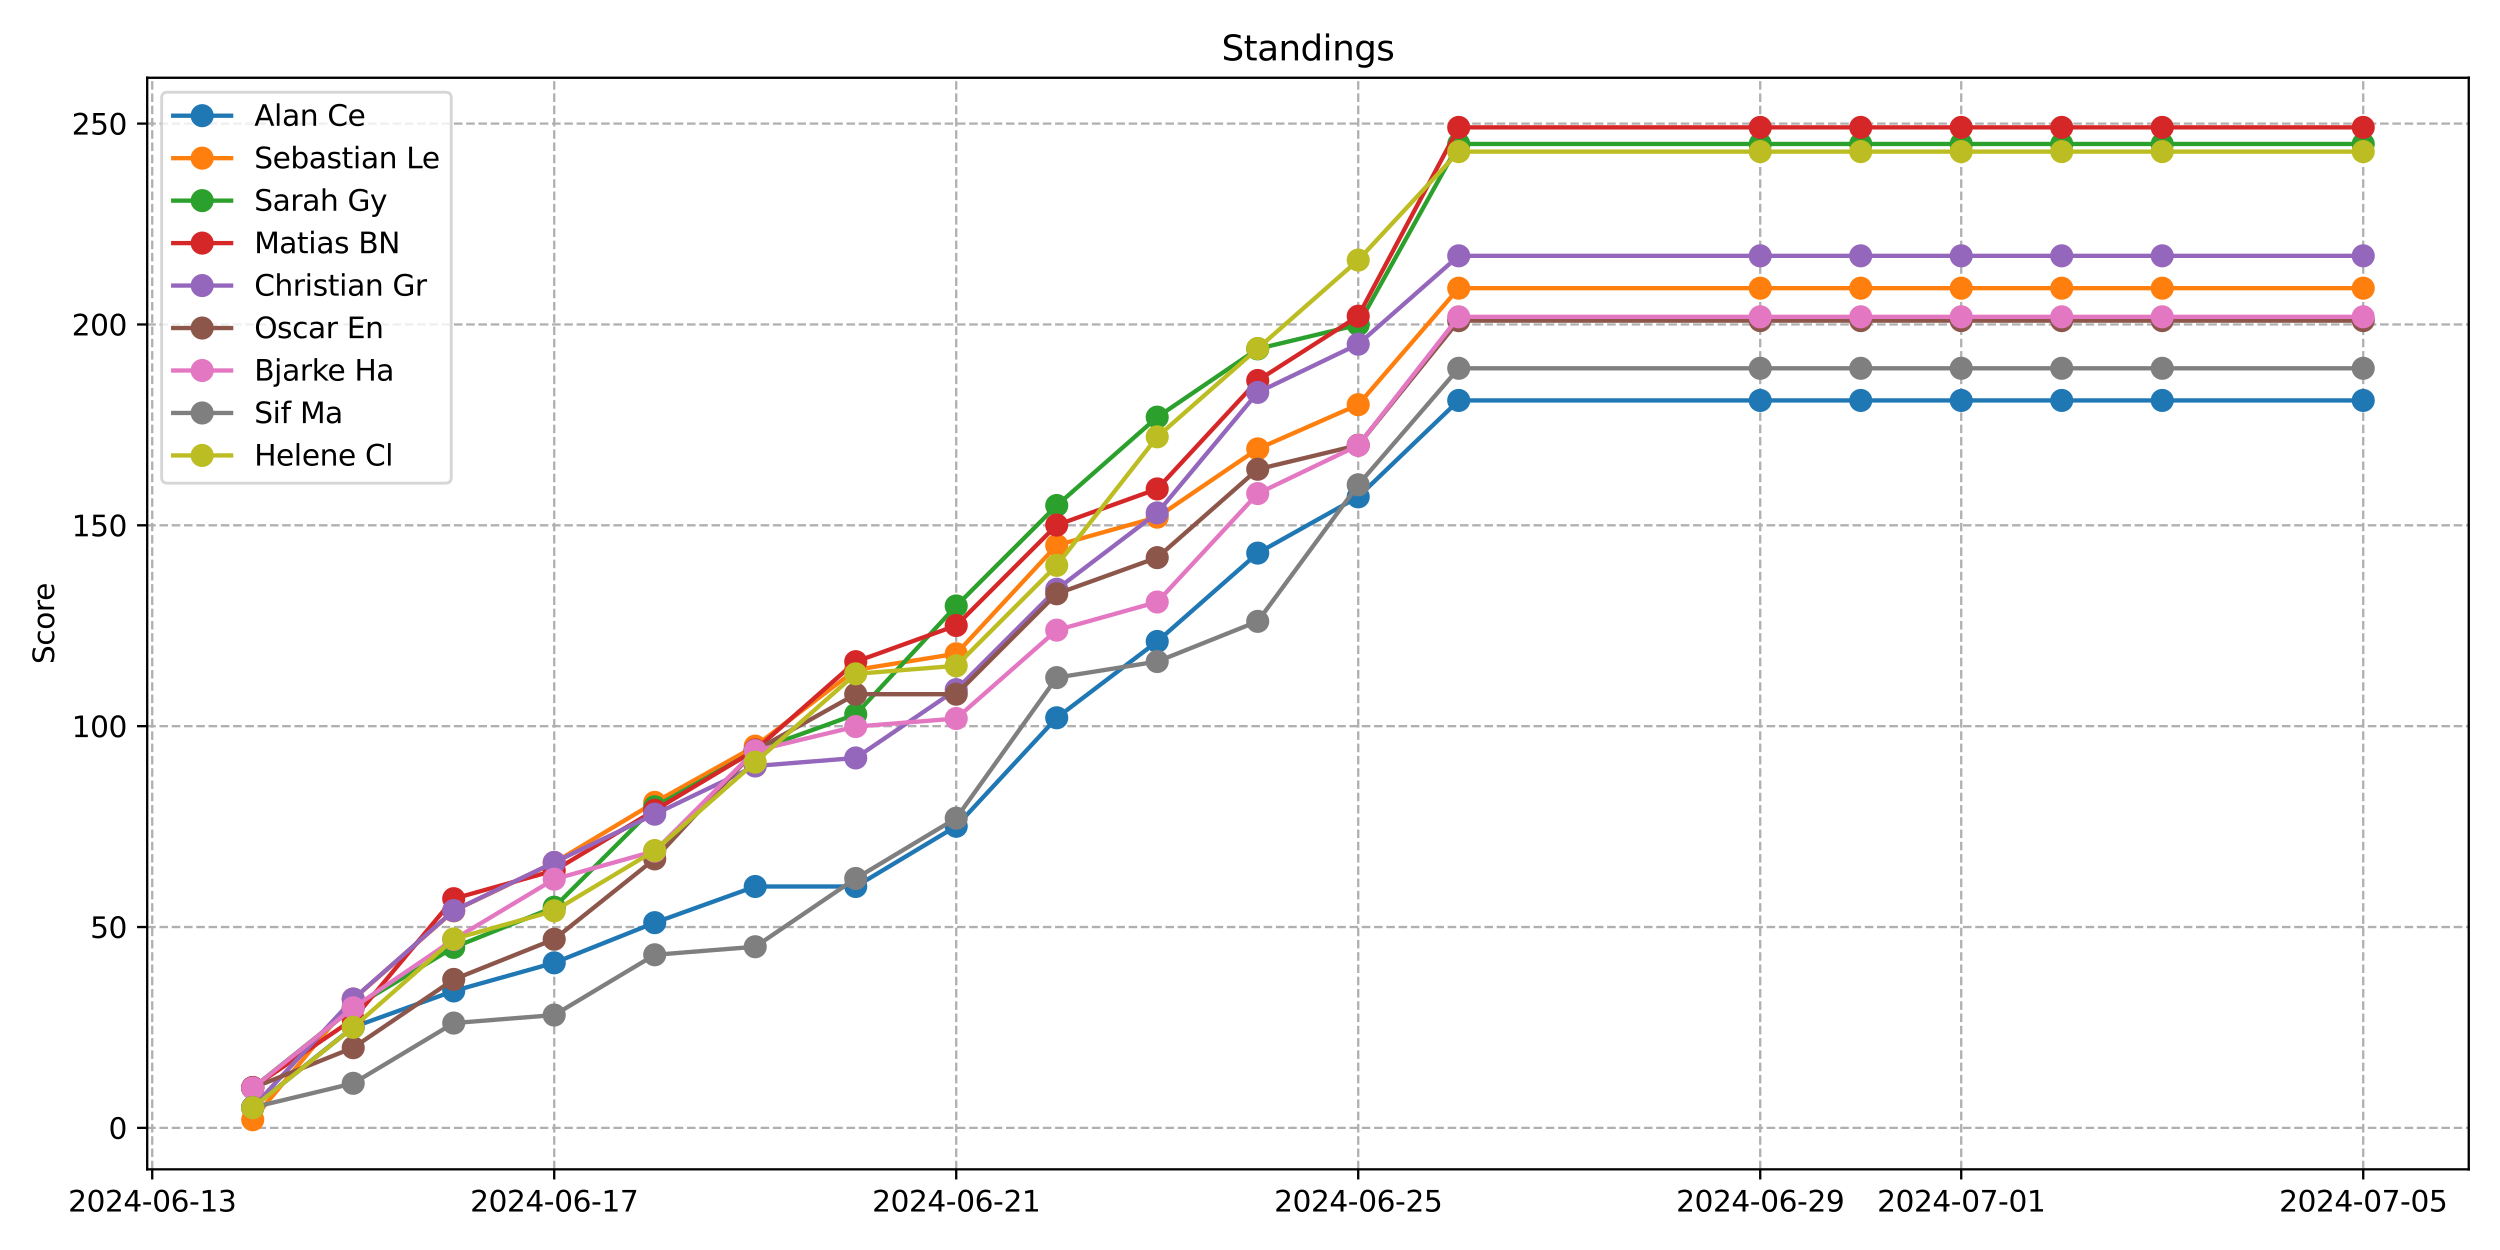 <?xml version="1.0" encoding="utf-8" standalone="no"?>
<!DOCTYPE svg PUBLIC "-//W3C//DTD SVG 1.1//EN"
  "http://www.w3.org/Graphics/SVG/1.1/DTD/svg11.dtd">
<svg xmlns:xlink="http://www.w3.org/1999/xlink" width="864pt" height="432pt" viewBox="0 0 864 432" xmlns="http://www.w3.org/2000/svg" version="1.1">
 <defs>
  <style type="text/css">*{stroke-linejoin: round; stroke-linecap: butt}</style>
 </defs>
 <g id="figure_1">
  <g id="patch_1">
   <path d="M 0 432 
L 864 432 
L 864 0 
L 0 0 
z
" style="fill: #ffffff"/>
  </g>
  <g id="axes_1">
   <g id="patch_2">
    <path d="M 50.87 404.12 
L 853.2 404.12 
L 853.2 26.88 
L 50.87 26.88 
z
" style="fill: #ffffff"/>
   </g>
   <g id="matplotlib.axis_1">
    <g id="xtick_1">
     <g id="line2d_1">
      <path d="M 52.607 404.12 
L 52.607 26.88 
" clip-path="url(#pd823b71724)" style="fill: none; stroke-dasharray: 2.96,1.28; stroke-dashoffset: 0; stroke: #b0b0b0; stroke-width: 0.8"/>
     </g>
     <g id="line2d_2">
      <defs>
       <path id="m2406aa4479" d="M 0 0 
L 0 3.5 
" style="stroke: #000000; stroke-width: 0.8"/>
      </defs>
      <g>
       <use xlink:href="#m2406aa4479" x="52.607" y="404.12" style="stroke: #000000; stroke-width: 0.8"/>
      </g>
     </g>
     <g id="text_1">
      <!-- 2024-06-13 -->
      <g transform="translate(23.549 418.718) scale(0.1 -0.1)">
       <defs>
        <path id="DejaVuSans-32" d="M 1228 531 
L 3431 531 
L 3431 0 
L 469 0 
L 469 531 
Q 828 903 1448 1529 
Q 2069 2156 2228 2338 
Q 2531 2678 2651 2914 
Q 2772 3150 2772 3378 
Q 2772 3750 2511 3984 
Q 2250 4219 1831 4219 
Q 1534 4219 1204 4116 
Q 875 4013 500 3803 
L 500 4441 
Q 881 4594 1212 4672 
Q 1544 4750 1819 4750 
Q 2544 4750 2975 4387 
Q 3406 4025 3406 3419 
Q 3406 3131 3298 2873 
Q 3191 2616 2906 2266 
Q 2828 2175 2409 1742 
Q 1991 1309 1228 531 
z
" transform="scale(0.016)"/>
        <path id="DejaVuSans-30" d="M 2034 4250 
Q 1547 4250 1301 3770 
Q 1056 3291 1056 2328 
Q 1056 1369 1301 889 
Q 1547 409 2034 409 
Q 2525 409 2770 889 
Q 3016 1369 3016 2328 
Q 3016 3291 2770 3770 
Q 2525 4250 2034 4250 
z
M 2034 4750 
Q 2819 4750 3233 4129 
Q 3647 3509 3647 2328 
Q 3647 1150 3233 529 
Q 2819 -91 2034 -91 
Q 1250 -91 836 529 
Q 422 1150 422 2328 
Q 422 3509 836 4129 
Q 1250 4750 2034 4750 
z
" transform="scale(0.016)"/>
        <path id="DejaVuSans-34" d="M 2419 4116 
L 825 1625 
L 2419 1625 
L 2419 4116 
z
M 2253 4666 
L 3047 4666 
L 3047 1625 
L 3713 1625 
L 3713 1100 
L 3047 1100 
L 3047 0 
L 2419 0 
L 2419 1100 
L 313 1100 
L 313 1709 
L 2253 4666 
z
" transform="scale(0.016)"/>
        <path id="DejaVuSans-2d" d="M 313 2009 
L 1997 2009 
L 1997 1497 
L 313 1497 
L 313 2009 
z
" transform="scale(0.016)"/>
        <path id="DejaVuSans-36" d="M 2113 2584 
Q 1688 2584 1439 2293 
Q 1191 2003 1191 1497 
Q 1191 994 1439 701 
Q 1688 409 2113 409 
Q 2538 409 2786 701 
Q 3034 994 3034 1497 
Q 3034 2003 2786 2293 
Q 2538 2584 2113 2584 
z
M 3366 4563 
L 3366 3988 
Q 3128 4100 2886 4159 
Q 2644 4219 2406 4219 
Q 1781 4219 1451 3797 
Q 1122 3375 1075 2522 
Q 1259 2794 1537 2939 
Q 1816 3084 2150 3084 
Q 2853 3084 3261 2657 
Q 3669 2231 3669 1497 
Q 3669 778 3244 343 
Q 2819 -91 2113 -91 
Q 1303 -91 875 529 
Q 447 1150 447 2328 
Q 447 3434 972 4092 
Q 1497 4750 2381 4750 
Q 2619 4750 2861 4703 
Q 3103 4656 3366 4563 
z
" transform="scale(0.016)"/>
        <path id="DejaVuSans-31" d="M 794 531 
L 1825 531 
L 1825 4091 
L 703 3866 
L 703 4441 
L 1819 4666 
L 2450 4666 
L 2450 531 
L 3481 531 
L 3481 0 
L 794 0 
L 794 531 
z
" transform="scale(0.016)"/>
        <path id="DejaVuSans-33" d="M 2597 2516 
Q 3050 2419 3304 2112 
Q 3559 1806 3559 1356 
Q 3559 666 3084 287 
Q 2609 -91 1734 -91 
Q 1441 -91 1130 -33 
Q 819 25 488 141 
L 488 750 
Q 750 597 1062 519 
Q 1375 441 1716 441 
Q 2309 441 2620 675 
Q 2931 909 2931 1356 
Q 2931 1769 2642 2001 
Q 2353 2234 1838 2234 
L 1294 2234 
L 1294 2753 
L 1863 2753 
Q 2328 2753 2575 2939 
Q 2822 3125 2822 3475 
Q 2822 3834 2567 4026 
Q 2313 4219 1838 4219 
Q 1578 4219 1281 4162 
Q 984 4106 628 3988 
L 628 4550 
Q 988 4650 1302 4700 
Q 1616 4750 1894 4750 
Q 2613 4750 3031 4423 
Q 3450 4097 3450 3541 
Q 3450 3153 3228 2886 
Q 3006 2619 2597 2516 
z
" transform="scale(0.016)"/>
       </defs>
       <use xlink:href="#DejaVuSans-32"/>
       <use xlink:href="#DejaVuSans-30" x="63.623"/>
       <use xlink:href="#DejaVuSans-32" x="127.246"/>
       <use xlink:href="#DejaVuSans-34" x="190.869"/>
       <use xlink:href="#DejaVuSans-2d" x="254.492"/>
       <use xlink:href="#DejaVuSans-30" x="290.576"/>
       <use xlink:href="#DejaVuSans-36" x="354.199"/>
       <use xlink:href="#DejaVuSans-2d" x="417.822"/>
       <use xlink:href="#DejaVuSans-31" x="453.906"/>
       <use xlink:href="#DejaVuSans-33" x="517.529"/>
      </g>
     </g>
    </g>
    <g id="xtick_2">
     <g id="line2d_3">
      <path d="M 191.538 404.12 
L 191.538 26.88 
" clip-path="url(#pd823b71724)" style="fill: none; stroke-dasharray: 2.96,1.28; stroke-dashoffset: 0; stroke: #b0b0b0; stroke-width: 0.8"/>
     </g>
     <g id="line2d_4">
      <g>
       <use xlink:href="#m2406aa4479" x="191.538" y="404.12" style="stroke: #000000; stroke-width: 0.8"/>
      </g>
     </g>
     <g id="text_2">
      <!-- 2024-06-17 -->
      <g transform="translate(162.48 418.718) scale(0.1 -0.1)">
       <defs>
        <path id="DejaVuSans-37" d="M 525 4666 
L 3525 4666 
L 3525 4397 
L 1831 0 
L 1172 0 
L 2766 4134 
L 525 4134 
L 525 4666 
z
" transform="scale(0.016)"/>
       </defs>
       <use xlink:href="#DejaVuSans-32"/>
       <use xlink:href="#DejaVuSans-30" x="63.623"/>
       <use xlink:href="#DejaVuSans-32" x="127.246"/>
       <use xlink:href="#DejaVuSans-34" x="190.869"/>
       <use xlink:href="#DejaVuSans-2d" x="254.492"/>
       <use xlink:href="#DejaVuSans-30" x="290.576"/>
       <use xlink:href="#DejaVuSans-36" x="354.199"/>
       <use xlink:href="#DejaVuSans-2d" x="417.822"/>
       <use xlink:href="#DejaVuSans-31" x="453.906"/>
       <use xlink:href="#DejaVuSans-37" x="517.529"/>
      </g>
     </g>
    </g>
    <g id="xtick_3">
     <g id="line2d_5">
      <path d="M 330.47 404.12 
L 330.47 26.88 
" clip-path="url(#pd823b71724)" style="fill: none; stroke-dasharray: 2.96,1.28; stroke-dashoffset: 0; stroke: #b0b0b0; stroke-width: 0.8"/>
     </g>
     <g id="line2d_6">
      <g>
       <use xlink:href="#m2406aa4479" x="330.47" y="404.12" style="stroke: #000000; stroke-width: 0.8"/>
      </g>
     </g>
     <g id="text_3">
      <!-- 2024-06-21 -->
      <g transform="translate(301.412 418.718) scale(0.1 -0.1)">
       <use xlink:href="#DejaVuSans-32"/>
       <use xlink:href="#DejaVuSans-30" x="63.623"/>
       <use xlink:href="#DejaVuSans-32" x="127.246"/>
       <use xlink:href="#DejaVuSans-34" x="190.869"/>
       <use xlink:href="#DejaVuSans-2d" x="254.492"/>
       <use xlink:href="#DejaVuSans-30" x="290.576"/>
       <use xlink:href="#DejaVuSans-36" x="354.199"/>
       <use xlink:href="#DejaVuSans-2d" x="417.822"/>
       <use xlink:href="#DejaVuSans-32" x="453.906"/>
       <use xlink:href="#DejaVuSans-31" x="517.529"/>
      </g>
     </g>
    </g>
    <g id="xtick_4">
     <g id="line2d_7">
      <path d="M 469.401 404.12 
L 469.401 26.88 
" clip-path="url(#pd823b71724)" style="fill: none; stroke-dasharray: 2.96,1.28; stroke-dashoffset: 0; stroke: #b0b0b0; stroke-width: 0.8"/>
     </g>
     <g id="line2d_8">
      <g>
       <use xlink:href="#m2406aa4479" x="469.401" y="404.12" style="stroke: #000000; stroke-width: 0.8"/>
      </g>
     </g>
     <g id="text_4">
      <!-- 2024-06-25 -->
      <g transform="translate(440.344 418.718) scale(0.1 -0.1)">
       <defs>
        <path id="DejaVuSans-35" d="M 691 4666 
L 3169 4666 
L 3169 4134 
L 1269 4134 
L 1269 2991 
Q 1406 3038 1543 3061 
Q 1681 3084 1819 3084 
Q 2600 3084 3056 2656 
Q 3513 2228 3513 1497 
Q 3513 744 3044 326 
Q 2575 -91 1722 -91 
Q 1428 -91 1123 -41 
Q 819 9 494 109 
L 494 744 
Q 775 591 1075 516 
Q 1375 441 1709 441 
Q 2250 441 2565 725 
Q 2881 1009 2881 1497 
Q 2881 1984 2565 2268 
Q 2250 2553 1709 2553 
Q 1456 2553 1204 2497 
Q 953 2441 691 2322 
L 691 4666 
z
" transform="scale(0.016)"/>
       </defs>
       <use xlink:href="#DejaVuSans-32"/>
       <use xlink:href="#DejaVuSans-30" x="63.623"/>
       <use xlink:href="#DejaVuSans-32" x="127.246"/>
       <use xlink:href="#DejaVuSans-34" x="190.869"/>
       <use xlink:href="#DejaVuSans-2d" x="254.492"/>
       <use xlink:href="#DejaVuSans-30" x="290.576"/>
       <use xlink:href="#DejaVuSans-36" x="354.199"/>
       <use xlink:href="#DejaVuSans-2d" x="417.822"/>
       <use xlink:href="#DejaVuSans-32" x="453.906"/>
       <use xlink:href="#DejaVuSans-35" x="517.529"/>
      </g>
     </g>
    </g>
    <g id="xtick_5">
     <g id="line2d_9">
      <path d="M 608.333 404.12 
L 608.333 26.88 
" clip-path="url(#pd823b71724)" style="fill: none; stroke-dasharray: 2.96,1.28; stroke-dashoffset: 0; stroke: #b0b0b0; stroke-width: 0.8"/>
     </g>
     <g id="line2d_10">
      <g>
       <use xlink:href="#m2406aa4479" x="608.333" y="404.12" style="stroke: #000000; stroke-width: 0.8"/>
      </g>
     </g>
     <g id="text_5">
      <!-- 2024-06-29 -->
      <g transform="translate(579.275 418.718) scale(0.1 -0.1)">
       <defs>
        <path id="DejaVuSans-39" d="M 703 97 
L 703 672 
Q 941 559 1184 500 
Q 1428 441 1663 441 
Q 2288 441 2617 861 
Q 2947 1281 2994 2138 
Q 2813 1869 2534 1725 
Q 2256 1581 1919 1581 
Q 1219 1581 811 2004 
Q 403 2428 403 3163 
Q 403 3881 828 4315 
Q 1253 4750 1959 4750 
Q 2769 4750 3195 4129 
Q 3622 3509 3622 2328 
Q 3622 1225 3098 567 
Q 2575 -91 1691 -91 
Q 1453 -91 1209 -44 
Q 966 3 703 97 
z
M 1959 2075 
Q 2384 2075 2632 2365 
Q 2881 2656 2881 3163 
Q 2881 3666 2632 3958 
Q 2384 4250 1959 4250 
Q 1534 4250 1286 3958 
Q 1038 3666 1038 3163 
Q 1038 2656 1286 2365 
Q 1534 2075 1959 2075 
z
" transform="scale(0.016)"/>
       </defs>
       <use xlink:href="#DejaVuSans-32"/>
       <use xlink:href="#DejaVuSans-30" x="63.623"/>
       <use xlink:href="#DejaVuSans-32" x="127.246"/>
       <use xlink:href="#DejaVuSans-34" x="190.869"/>
       <use xlink:href="#DejaVuSans-2d" x="254.492"/>
       <use xlink:href="#DejaVuSans-30" x="290.576"/>
       <use xlink:href="#DejaVuSans-36" x="354.199"/>
       <use xlink:href="#DejaVuSans-2d" x="417.822"/>
       <use xlink:href="#DejaVuSans-32" x="453.906"/>
       <use xlink:href="#DejaVuSans-39" x="517.529"/>
      </g>
     </g>
    </g>
    <g id="xtick_6">
     <g id="line2d_11">
      <path d="M 677.799 404.12 
L 677.799 26.88 
" clip-path="url(#pd823b71724)" style="fill: none; stroke-dasharray: 2.96,1.28; stroke-dashoffset: 0; stroke: #b0b0b0; stroke-width: 0.8"/>
     </g>
     <g id="line2d_12">
      <g>
       <use xlink:href="#m2406aa4479" x="677.799" y="404.12" style="stroke: #000000; stroke-width: 0.8"/>
      </g>
     </g>
     <g id="text_6">
      <!-- 2024-07-01 -->
      <g transform="translate(648.741 418.718) scale(0.1 -0.1)">
       <use xlink:href="#DejaVuSans-32"/>
       <use xlink:href="#DejaVuSans-30" x="63.623"/>
       <use xlink:href="#DejaVuSans-32" x="127.246"/>
       <use xlink:href="#DejaVuSans-34" x="190.869"/>
       <use xlink:href="#DejaVuSans-2d" x="254.492"/>
       <use xlink:href="#DejaVuSans-30" x="290.576"/>
       <use xlink:href="#DejaVuSans-37" x="354.199"/>
       <use xlink:href="#DejaVuSans-2d" x="417.822"/>
       <use xlink:href="#DejaVuSans-30" x="453.906"/>
       <use xlink:href="#DejaVuSans-31" x="517.529"/>
      </g>
     </g>
    </g>
    <g id="xtick_7">
     <g id="line2d_13">
      <path d="M 816.73 404.12 
L 816.73 26.88 
" clip-path="url(#pd823b71724)" style="fill: none; stroke-dasharray: 2.96,1.28; stroke-dashoffset: 0; stroke: #b0b0b0; stroke-width: 0.8"/>
     </g>
     <g id="line2d_14">
      <g>
       <use xlink:href="#m2406aa4479" x="816.73" y="404.12" style="stroke: #000000; stroke-width: 0.8"/>
      </g>
     </g>
     <g id="text_7">
      <!-- 2024-07-05 -->
      <g transform="translate(787.673 418.718) scale(0.1 -0.1)">
       <use xlink:href="#DejaVuSans-32"/>
       <use xlink:href="#DejaVuSans-30" x="63.623"/>
       <use xlink:href="#DejaVuSans-32" x="127.246"/>
       <use xlink:href="#DejaVuSans-34" x="190.869"/>
       <use xlink:href="#DejaVuSans-2d" x="254.492"/>
       <use xlink:href="#DejaVuSans-30" x="290.576"/>
       <use xlink:href="#DejaVuSans-37" x="354.199"/>
       <use xlink:href="#DejaVuSans-2d" x="417.822"/>
       <use xlink:href="#DejaVuSans-30" x="453.906"/>
       <use xlink:href="#DejaVuSans-35" x="517.529"/>
      </g>
     </g>
    </g>
   </g>
   <g id="matplotlib.axis_2">
    <g id="ytick_1">
     <g id="line2d_15">
      <path d="M 50.87 389.789 
L 853.2 389.789 
" clip-path="url(#pd823b71724)" style="fill: none; stroke-dasharray: 2.96,1.28; stroke-dashoffset: 0; stroke: #b0b0b0; stroke-width: 0.8"/>
     </g>
     <g id="line2d_16">
      <defs>
       <path id="m7ef1b12997" d="M 0 0 
L -3.5 0 
" style="stroke: #000000; stroke-width: 0.8"/>
      </defs>
      <g>
       <use xlink:href="#m7ef1b12997" x="50.87" y="389.789" style="stroke: #000000; stroke-width: 0.8"/>
      </g>
     </g>
     <g id="text_8">
      <!-- 0 -->
      <g transform="translate(37.508 393.588) scale(0.1 -0.1)">
       <use xlink:href="#DejaVuSans-30"/>
      </g>
     </g>
    </g>
    <g id="ytick_2">
     <g id="line2d_17">
      <path d="M 50.87 320.375 
L 853.2 320.375 
" clip-path="url(#pd823b71724)" style="fill: none; stroke-dasharray: 2.96,1.28; stroke-dashoffset: 0; stroke: #b0b0b0; stroke-width: 0.8"/>
     </g>
     <g id="line2d_18">
      <g>
       <use xlink:href="#m7ef1b12997" x="50.87" y="320.375" style="stroke: #000000; stroke-width: 0.8"/>
      </g>
     </g>
     <g id="text_9">
      <!-- 50 -->
      <g transform="translate(31.145 324.174) scale(0.1 -0.1)">
       <use xlink:href="#DejaVuSans-35"/>
       <use xlink:href="#DejaVuSans-30" x="63.623"/>
      </g>
     </g>
    </g>
    <g id="ytick_3">
     <g id="line2d_19">
      <path d="M 50.87 250.96 
L 853.2 250.96 
" clip-path="url(#pd823b71724)" style="fill: none; stroke-dasharray: 2.96,1.28; stroke-dashoffset: 0; stroke: #b0b0b0; stroke-width: 0.8"/>
     </g>
     <g id="line2d_20">
      <g>
       <use xlink:href="#m7ef1b12997" x="50.87" y="250.96" style="stroke: #000000; stroke-width: 0.8"/>
      </g>
     </g>
     <g id="text_10">
      <!-- 100 -->
      <g transform="translate(24.782 254.76) scale(0.1 -0.1)">
       <use xlink:href="#DejaVuSans-31"/>
       <use xlink:href="#DejaVuSans-30" x="63.623"/>
       <use xlink:href="#DejaVuSans-30" x="127.246"/>
      </g>
     </g>
    </g>
    <g id="ytick_4">
     <g id="line2d_21">
      <path d="M 50.87 181.546 
L 853.2 181.546 
" clip-path="url(#pd823b71724)" style="fill: none; stroke-dasharray: 2.96,1.28; stroke-dashoffset: 0; stroke: #b0b0b0; stroke-width: 0.8"/>
     </g>
     <g id="line2d_22">
      <g>
       <use xlink:href="#m7ef1b12997" x="50.87" y="181.546" style="stroke: #000000; stroke-width: 0.8"/>
      </g>
     </g>
     <g id="text_11">
      <!-- 150 -->
      <g transform="translate(24.782 185.345) scale(0.1 -0.1)">
       <use xlink:href="#DejaVuSans-31"/>
       <use xlink:href="#DejaVuSans-35" x="63.623"/>
       <use xlink:href="#DejaVuSans-30" x="127.246"/>
      </g>
     </g>
    </g>
    <g id="ytick_5">
     <g id="line2d_23">
      <path d="M 50.87 112.132 
L 853.2 112.132 
" clip-path="url(#pd823b71724)" style="fill: none; stroke-dasharray: 2.96,1.28; stroke-dashoffset: 0; stroke: #b0b0b0; stroke-width: 0.8"/>
     </g>
     <g id="line2d_24">
      <g>
       <use xlink:href="#m7ef1b12997" x="50.87" y="112.132" style="stroke: #000000; stroke-width: 0.8"/>
      </g>
     </g>
     <g id="text_12">
      <!-- 200 -->
      <g transform="translate(24.782 115.931) scale(0.1 -0.1)">
       <use xlink:href="#DejaVuSans-32"/>
       <use xlink:href="#DejaVuSans-30" x="63.623"/>
       <use xlink:href="#DejaVuSans-30" x="127.246"/>
      </g>
     </g>
    </g>
    <g id="ytick_6">
     <g id="line2d_25">
      <path d="M 50.87 42.718 
L 853.2 42.718 
" clip-path="url(#pd823b71724)" style="fill: none; stroke-dasharray: 2.96,1.28; stroke-dashoffset: 0; stroke: #b0b0b0; stroke-width: 0.8"/>
     </g>
     <g id="line2d_26">
      <g>
       <use xlink:href="#m7ef1b12997" x="50.87" y="42.718" style="stroke: #000000; stroke-width: 0.8"/>
      </g>
     </g>
     <g id="text_13">
      <!-- 250 -->
      <g transform="translate(24.782 46.517) scale(0.1 -0.1)">
       <use xlink:href="#DejaVuSans-32"/>
       <use xlink:href="#DejaVuSans-35" x="63.623"/>
       <use xlink:href="#DejaVuSans-30" x="127.246"/>
      </g>
     </g>
    </g>
    <g id="text_14">
     <!-- Score -->
     <g transform="translate(18.703 229.502) rotate(-90) scale(0.1 -0.1)">
      <defs>
       <path id="DejaVuSans-53" d="M 3425 4513 
L 3425 3897 
Q 3066 4069 2747 4153 
Q 2428 4238 2131 4238 
Q 1616 4238 1336 4038 
Q 1056 3838 1056 3469 
Q 1056 3159 1242 3001 
Q 1428 2844 1947 2747 
L 2328 2669 
Q 3034 2534 3370 2195 
Q 3706 1856 3706 1288 
Q 3706 609 3251 259 
Q 2797 -91 1919 -91 
Q 1588 -91 1214 -16 
Q 841 59 441 206 
L 441 856 
Q 825 641 1194 531 
Q 1563 422 1919 422 
Q 2459 422 2753 634 
Q 3047 847 3047 1241 
Q 3047 1584 2836 1778 
Q 2625 1972 2144 2069 
L 1759 2144 
Q 1053 2284 737 2584 
Q 422 2884 422 3419 
Q 422 4038 858 4394 
Q 1294 4750 2059 4750 
Q 2388 4750 2728 4690 
Q 3069 4631 3425 4513 
z
" transform="scale(0.016)"/>
       <path id="DejaVuSans-63" d="M 3122 3366 
L 3122 2828 
Q 2878 2963 2633 3030 
Q 2388 3097 2138 3097 
Q 1578 3097 1268 2742 
Q 959 2388 959 1747 
Q 959 1106 1268 751 
Q 1578 397 2138 397 
Q 2388 397 2633 464 
Q 2878 531 3122 666 
L 3122 134 
Q 2881 22 2623 -34 
Q 2366 -91 2075 -91 
Q 1284 -91 818 406 
Q 353 903 353 1747 
Q 353 2603 823 3093 
Q 1294 3584 2113 3584 
Q 2378 3584 2631 3529 
Q 2884 3475 3122 3366 
z
" transform="scale(0.016)"/>
       <path id="DejaVuSans-6f" d="M 1959 3097 
Q 1497 3097 1228 2736 
Q 959 2375 959 1747 
Q 959 1119 1226 758 
Q 1494 397 1959 397 
Q 2419 397 2687 759 
Q 2956 1122 2956 1747 
Q 2956 2369 2687 2733 
Q 2419 3097 1959 3097 
z
M 1959 3584 
Q 2709 3584 3137 3096 
Q 3566 2609 3566 1747 
Q 3566 888 3137 398 
Q 2709 -91 1959 -91 
Q 1206 -91 779 398 
Q 353 888 353 1747 
Q 353 2609 779 3096 
Q 1206 3584 1959 3584 
z
" transform="scale(0.016)"/>
       <path id="DejaVuSans-72" d="M 2631 2963 
Q 2534 3019 2420 3045 
Q 2306 3072 2169 3072 
Q 1681 3072 1420 2755 
Q 1159 2438 1159 1844 
L 1159 0 
L 581 0 
L 581 3500 
L 1159 3500 
L 1159 2956 
Q 1341 3275 1631 3429 
Q 1922 3584 2338 3584 
Q 2397 3584 2469 3576 
Q 2541 3569 2628 3553 
L 2631 2963 
z
" transform="scale(0.016)"/>
       <path id="DejaVuSans-65" d="M 3597 1894 
L 3597 1613 
L 953 1613 
Q 991 1019 1311 708 
Q 1631 397 2203 397 
Q 2534 397 2845 478 
Q 3156 559 3463 722 
L 3463 178 
Q 3153 47 2828 -22 
Q 2503 -91 2169 -91 
Q 1331 -91 842 396 
Q 353 884 353 1716 
Q 353 2575 817 3079 
Q 1281 3584 2069 3584 
Q 2775 3584 3186 3129 
Q 3597 2675 3597 1894 
z
M 3022 2063 
Q 3016 2534 2758 2815 
Q 2500 3097 2075 3097 
Q 1594 3097 1305 2825 
Q 1016 2553 972 2059 
L 3022 2063 
z
" transform="scale(0.016)"/>
      </defs>
      <use xlink:href="#DejaVuSans-53"/>
      <use xlink:href="#DejaVuSans-63" x="63.477"/>
      <use xlink:href="#DejaVuSans-6f" x="118.457"/>
      <use xlink:href="#DejaVuSans-72" x="179.639"/>
      <use xlink:href="#DejaVuSans-65" x="218.502"/>
     </g>
    </g>
   </g>
   <g id="line2d_27">
    <path d="M 87.34 382.733 
L 122.072 354.967 
L 156.805 342.473 
L 191.538 332.755 
L 226.271 318.872 
L 261.004 306.377 
L 295.737 306.377 
L 330.47 285.553 
L 365.203 248.069 
L 399.936 221.692 
L 434.669 191.15 
L 469.401 171.714 
L 504.134 138.395 
L 608.333 138.395 
L 643.066 138.395 
L 677.799 138.395 
L 712.532 138.395 
L 747.265 138.395 
L 816.73 138.395 
" clip-path="url(#pd823b71724)" style="fill: none; stroke: #1f77b4; stroke-width: 1.5; stroke-linecap: square"/>
    <defs>
     <path id="mf8674f6e85" d="M 0 3.5 
C 0.928 3.5 1.819 3.131 2.475 2.475 
C 3.131 1.819 3.5 0.928 3.5 0 
C 3.5 -0.928 3.131 -1.819 2.475 -2.475 
C 1.819 -3.131 0.928 -3.5 0 -3.5 
C -0.928 -3.5 -1.819 -3.131 -2.475 -2.475 
C -3.131 -1.819 -3.5 -0.928 -3.5 0 
C -3.5 0.928 -3.131 1.819 -2.475 2.475 
C -1.819 3.131 -0.928 3.5 0 3.5 
z
" style="stroke: #1f77b4"/>
    </defs>
    <g clip-path="url(#pd823b71724)">
     <use xlink:href="#mf8674f6e85" x="87.34" y="382.733" style="fill: #1f77b4; stroke: #1f77b4"/>
     <use xlink:href="#mf8674f6e85" x="122.072" y="354.967" style="fill: #1f77b4; stroke: #1f77b4"/>
     <use xlink:href="#mf8674f6e85" x="156.805" y="342.473" style="fill: #1f77b4; stroke: #1f77b4"/>
     <use xlink:href="#mf8674f6e85" x="191.538" y="332.755" style="fill: #1f77b4; stroke: #1f77b4"/>
     <use xlink:href="#mf8674f6e85" x="226.271" y="318.872" style="fill: #1f77b4; stroke: #1f77b4"/>
     <use xlink:href="#mf8674f6e85" x="261.004" y="306.377" style="fill: #1f77b4; stroke: #1f77b4"/>
     <use xlink:href="#mf8674f6e85" x="295.737" y="306.377" style="fill: #1f77b4; stroke: #1f77b4"/>
     <use xlink:href="#mf8674f6e85" x="330.47" y="285.553" style="fill: #1f77b4; stroke: #1f77b4"/>
     <use xlink:href="#mf8674f6e85" x="365.203" y="248.069" style="fill: #1f77b4; stroke: #1f77b4"/>
     <use xlink:href="#mf8674f6e85" x="399.936" y="221.692" style="fill: #1f77b4; stroke: #1f77b4"/>
     <use xlink:href="#mf8674f6e85" x="434.669" y="191.15" style="fill: #1f77b4; stroke: #1f77b4"/>
     <use xlink:href="#mf8674f6e85" x="469.401" y="171.714" style="fill: #1f77b4; stroke: #1f77b4"/>
     <use xlink:href="#mf8674f6e85" x="504.134" y="138.395" style="fill: #1f77b4; stroke: #1f77b4"/>
     <use xlink:href="#mf8674f6e85" x="608.333" y="138.395" style="fill: #1f77b4; stroke: #1f77b4"/>
     <use xlink:href="#mf8674f6e85" x="643.066" y="138.395" style="fill: #1f77b4; stroke: #1f77b4"/>
     <use xlink:href="#mf8674f6e85" x="677.799" y="138.395" style="fill: #1f77b4; stroke: #1f77b4"/>
     <use xlink:href="#mf8674f6e85" x="712.532" y="138.395" style="fill: #1f77b4; stroke: #1f77b4"/>
     <use xlink:href="#mf8674f6e85" x="747.265" y="138.395" style="fill: #1f77b4; stroke: #1f77b4"/>
     <use xlink:href="#mf8674f6e85" x="816.73" y="138.395" style="fill: #1f77b4; stroke: #1f77b4"/>
    </g>
   </g>
   <g id="line2d_28">
    <path d="M 87.34 386.973 
L 122.072 345.324 
L 156.805 314.782 
L 191.538 298.123 
L 226.271 277.298 
L 261.004 257.862 
L 295.737 231.485 
L 330.47 225.932 
L 365.203 188.448 
L 399.936 178.73 
L 434.669 155.129 
L 469.401 139.858 
L 504.134 99.598 
L 608.333 99.598 
L 643.066 99.598 
L 677.799 99.598 
L 712.532 99.598 
L 747.265 99.598 
L 816.73 99.598 
" clip-path="url(#pd823b71724)" style="fill: none; stroke: #ff7f0e; stroke-width: 1.5; stroke-linecap: square"/>
    <defs>
     <path id="meb8e03e138" d="M 0 3.5 
C 0.928 3.5 1.819 3.131 2.475 2.475 
C 3.131 1.819 3.5 0.928 3.5 0 
C 3.5 -0.928 3.131 -1.819 2.475 -2.475 
C 1.819 -3.131 0.928 -3.5 0 -3.5 
C -0.928 -3.5 -1.819 -3.131 -2.475 -2.475 
C -3.131 -1.819 -3.5 -0.928 -3.5 0 
C -3.5 0.928 -3.131 1.819 -2.475 2.475 
C -1.819 3.131 -0.928 3.5 0 3.5 
z
" style="stroke: #ff7f0e"/>
    </defs>
    <g clip-path="url(#pd823b71724)">
     <use xlink:href="#meb8e03e138" x="87.34" y="386.973" style="fill: #ff7f0e; stroke: #ff7f0e"/>
     <use xlink:href="#meb8e03e138" x="122.072" y="345.324" style="fill: #ff7f0e; stroke: #ff7f0e"/>
     <use xlink:href="#meb8e03e138" x="156.805" y="314.782" style="fill: #ff7f0e; stroke: #ff7f0e"/>
     <use xlink:href="#meb8e03e138" x="191.538" y="298.123" style="fill: #ff7f0e; stroke: #ff7f0e"/>
     <use xlink:href="#meb8e03e138" x="226.271" y="277.298" style="fill: #ff7f0e; stroke: #ff7f0e"/>
     <use xlink:href="#meb8e03e138" x="261.004" y="257.862" style="fill: #ff7f0e; stroke: #ff7f0e"/>
     <use xlink:href="#meb8e03e138" x="295.737" y="231.485" style="fill: #ff7f0e; stroke: #ff7f0e"/>
     <use xlink:href="#meb8e03e138" x="330.47" y="225.932" style="fill: #ff7f0e; stroke: #ff7f0e"/>
     <use xlink:href="#meb8e03e138" x="365.203" y="188.448" style="fill: #ff7f0e; stroke: #ff7f0e"/>
     <use xlink:href="#meb8e03e138" x="399.936" y="178.73" style="fill: #ff7f0e; stroke: #ff7f0e"/>
     <use xlink:href="#meb8e03e138" x="434.669" y="155.129" style="fill: #ff7f0e; stroke: #ff7f0e"/>
     <use xlink:href="#meb8e03e138" x="469.401" y="139.858" style="fill: #ff7f0e; stroke: #ff7f0e"/>
     <use xlink:href="#meb8e03e138" x="504.134" y="99.598" style="fill: #ff7f0e; stroke: #ff7f0e"/>
     <use xlink:href="#meb8e03e138" x="608.333" y="99.598" style="fill: #ff7f0e; stroke: #ff7f0e"/>
     <use xlink:href="#meb8e03e138" x="643.066" y="99.598" style="fill: #ff7f0e; stroke: #ff7f0e"/>
     <use xlink:href="#meb8e03e138" x="677.799" y="99.598" style="fill: #ff7f0e; stroke: #ff7f0e"/>
     <use xlink:href="#meb8e03e138" x="712.532" y="99.598" style="fill: #ff7f0e; stroke: #ff7f0e"/>
     <use xlink:href="#meb8e03e138" x="747.265" y="99.598" style="fill: #ff7f0e; stroke: #ff7f0e"/>
     <use xlink:href="#meb8e03e138" x="816.73" y="99.598" style="fill: #ff7f0e; stroke: #ff7f0e"/>
    </g>
   </g>
   <g id="line2d_29">
    <path d="M 87.34 376.007 
L 122.072 348.241 
L 156.805 327.417 
L 191.538 313.534 
L 226.271 278.827 
L 261.004 259.391 
L 295.737 246.896 
L 330.47 209.413 
L 365.203 174.706 
L 399.936 144.163 
L 434.669 120.563 
L 469.401 112.233 
L 504.134 49.76 
L 608.333 49.76 
L 643.066 49.76 
L 677.799 49.76 
L 712.532 49.76 
L 747.265 49.76 
L 816.73 49.76 
" clip-path="url(#pd823b71724)" style="fill: none; stroke: #2ca02c; stroke-width: 1.5; stroke-linecap: square"/>
    <defs>
     <path id="m593c4b6fb4" d="M 0 3.5 
C 0.928 3.5 1.819 3.131 2.475 2.475 
C 3.131 1.819 3.5 0.928 3.5 0 
C 3.5 -0.928 3.131 -1.819 2.475 -2.475 
C 1.819 -3.131 0.928 -3.5 0 -3.5 
C -0.928 -3.5 -1.819 -3.131 -2.475 -2.475 
C -3.131 -1.819 -3.5 -0.928 -3.5 0 
C -3.5 0.928 -3.131 1.819 -2.475 2.475 
C -1.819 3.131 -0.928 3.5 0 3.5 
z
" style="stroke: #2ca02c"/>
    </defs>
    <g clip-path="url(#pd823b71724)">
     <use xlink:href="#m593c4b6fb4" x="87.34" y="376.007" style="fill: #2ca02c; stroke: #2ca02c"/>
     <use xlink:href="#m593c4b6fb4" x="122.072" y="348.241" style="fill: #2ca02c; stroke: #2ca02c"/>
     <use xlink:href="#m593c4b6fb4" x="156.805" y="327.417" style="fill: #2ca02c; stroke: #2ca02c"/>
     <use xlink:href="#m593c4b6fb4" x="191.538" y="313.534" style="fill: #2ca02c; stroke: #2ca02c"/>
     <use xlink:href="#m593c4b6fb4" x="226.271" y="278.827" style="fill: #2ca02c; stroke: #2ca02c"/>
     <use xlink:href="#m593c4b6fb4" x="261.004" y="259.391" style="fill: #2ca02c; stroke: #2ca02c"/>
     <use xlink:href="#m593c4b6fb4" x="295.737" y="246.896" style="fill: #2ca02c; stroke: #2ca02c"/>
     <use xlink:href="#m593c4b6fb4" x="330.47" y="209.413" style="fill: #2ca02c; stroke: #2ca02c"/>
     <use xlink:href="#m593c4b6fb4" x="365.203" y="174.706" style="fill: #2ca02c; stroke: #2ca02c"/>
     <use xlink:href="#m593c4b6fb4" x="399.936" y="144.163" style="fill: #2ca02c; stroke: #2ca02c"/>
     <use xlink:href="#m593c4b6fb4" x="434.669" y="120.563" style="fill: #2ca02c; stroke: #2ca02c"/>
     <use xlink:href="#m593c4b6fb4" x="469.401" y="112.233" style="fill: #2ca02c; stroke: #2ca02c"/>
     <use xlink:href="#m593c4b6fb4" x="504.134" y="49.76" style="fill: #2ca02c; stroke: #2ca02c"/>
     <use xlink:href="#m593c4b6fb4" x="608.333" y="49.76" style="fill: #2ca02c; stroke: #2ca02c"/>
     <use xlink:href="#m593c4b6fb4" x="643.066" y="49.76" style="fill: #2ca02c; stroke: #2ca02c"/>
     <use xlink:href="#m593c4b6fb4" x="677.799" y="49.76" style="fill: #2ca02c; stroke: #2ca02c"/>
     <use xlink:href="#m593c4b6fb4" x="712.532" y="49.76" style="fill: #2ca02c; stroke: #2ca02c"/>
     <use xlink:href="#m593c4b6fb4" x="747.265" y="49.76" style="fill: #2ca02c; stroke: #2ca02c"/>
     <use xlink:href="#m593c4b6fb4" x="816.73" y="49.76" style="fill: #2ca02c; stroke: #2ca02c"/>
    </g>
   </g>
   <g id="line2d_30">
    <path d="M 87.34 375.827 
L 122.072 352.226 
L 156.805 310.578 
L 191.538 300.86 
L 226.271 280.035 
L 261.004 259.211 
L 295.737 228.669 
L 330.47 216.174 
L 365.203 181.467 
L 399.936 168.973 
L 434.669 131.489 
L 469.401 109.277 
L 504.134 44.027 
L 608.333 44.027 
L 643.066 44.027 
L 677.799 44.027 
L 712.532 44.027 
L 747.265 44.027 
L 816.73 44.027 
" clip-path="url(#pd823b71724)" style="fill: none; stroke: #d62728; stroke-width: 1.5; stroke-linecap: square"/>
    <defs>
     <path id="mac1c833449" d="M 0 3.5 
C 0.928 3.5 1.819 3.131 2.475 2.475 
C 3.131 1.819 3.5 0.928 3.5 0 
C 3.5 -0.928 3.131 -1.819 2.475 -2.475 
C 1.819 -3.131 0.928 -3.5 0 -3.5 
C -0.928 -3.5 -1.819 -3.131 -2.475 -2.475 
C -3.131 -1.819 -3.5 -0.928 -3.5 0 
C -3.5 0.928 -3.131 1.819 -2.475 2.475 
C -1.819 3.131 -0.928 3.5 0 3.5 
z
" style="stroke: #d62728"/>
    </defs>
    <g clip-path="url(#pd823b71724)">
     <use xlink:href="#mac1c833449" x="87.34" y="375.827" style="fill: #d62728; stroke: #d62728"/>
     <use xlink:href="#mac1c833449" x="122.072" y="352.226" style="fill: #d62728; stroke: #d62728"/>
     <use xlink:href="#mac1c833449" x="156.805" y="310.578" style="fill: #d62728; stroke: #d62728"/>
     <use xlink:href="#mac1c833449" x="191.538" y="300.86" style="fill: #d62728; stroke: #d62728"/>
     <use xlink:href="#mac1c833449" x="226.271" y="280.035" style="fill: #d62728; stroke: #d62728"/>
     <use xlink:href="#mac1c833449" x="261.004" y="259.211" style="fill: #d62728; stroke: #d62728"/>
     <use xlink:href="#mac1c833449" x="295.737" y="228.669" style="fill: #d62728; stroke: #d62728"/>
     <use xlink:href="#mac1c833449" x="330.47" y="216.174" style="fill: #d62728; stroke: #d62728"/>
     <use xlink:href="#mac1c833449" x="365.203" y="181.467" style="fill: #d62728; stroke: #d62728"/>
     <use xlink:href="#mac1c833449" x="399.936" y="168.973" style="fill: #d62728; stroke: #d62728"/>
     <use xlink:href="#mac1c833449" x="434.669" y="131.489" style="fill: #d62728; stroke: #d62728"/>
     <use xlink:href="#mac1c833449" x="469.401" y="109.277" style="fill: #d62728; stroke: #d62728"/>
     <use xlink:href="#mac1c833449" x="504.134" y="44.027" style="fill: #d62728; stroke: #d62728"/>
     <use xlink:href="#mac1c833449" x="608.333" y="44.027" style="fill: #d62728; stroke: #d62728"/>
     <use xlink:href="#mac1c833449" x="643.066" y="44.027" style="fill: #d62728; stroke: #d62728"/>
     <use xlink:href="#mac1c833449" x="677.799" y="44.027" style="fill: #d62728; stroke: #d62728"/>
     <use xlink:href="#mac1c833449" x="712.532" y="44.027" style="fill: #d62728; stroke: #d62728"/>
     <use xlink:href="#mac1c833449" x="747.265" y="44.027" style="fill: #d62728; stroke: #d62728"/>
     <use xlink:href="#mac1c833449" x="816.73" y="44.027" style="fill: #d62728; stroke: #d62728"/>
    </g>
   </g>
   <g id="line2d_31">
    <path d="M 87.34 382.73 
L 122.072 345.246 
L 156.805 314.704 
L 191.538 298.045 
L 226.271 281.385 
L 261.004 264.726 
L 295.737 261.949 
L 330.47 238.348 
L 365.203 203.641 
L 399.936 177.264 
L 434.669 135.615 
L 469.401 118.956 
L 504.134 88.414 
L 608.333 88.414 
L 643.066 88.414 
L 677.799 88.414 
L 712.532 88.414 
L 747.265 88.414 
L 816.73 88.414 
" clip-path="url(#pd823b71724)" style="fill: none; stroke: #9467bd; stroke-width: 1.5; stroke-linecap: square"/>
    <defs>
     <path id="m646c553826" d="M 0 3.5 
C 0.928 3.5 1.819 3.131 2.475 2.475 
C 3.131 1.819 3.5 0.928 3.5 0 
C 3.5 -0.928 3.131 -1.819 2.475 -2.475 
C 1.819 -3.131 0.928 -3.5 0 -3.5 
C -0.928 -3.5 -1.819 -3.131 -2.475 -2.475 
C -3.131 -1.819 -3.5 -0.928 -3.5 0 
C -3.5 0.928 -3.131 1.819 -2.475 2.475 
C -1.819 3.131 -0.928 3.5 0 3.5 
z
" style="stroke: #9467bd"/>
    </defs>
    <g clip-path="url(#pd823b71724)">
     <use xlink:href="#m646c553826" x="87.34" y="382.73" style="fill: #9467bd; stroke: #9467bd"/>
     <use xlink:href="#m646c553826" x="122.072" y="345.246" style="fill: #9467bd; stroke: #9467bd"/>
     <use xlink:href="#m646c553826" x="156.805" y="314.704" style="fill: #9467bd; stroke: #9467bd"/>
     <use xlink:href="#m646c553826" x="191.538" y="298.045" style="fill: #9467bd; stroke: #9467bd"/>
     <use xlink:href="#m646c553826" x="226.271" y="281.385" style="fill: #9467bd; stroke: #9467bd"/>
     <use xlink:href="#m646c553826" x="261.004" y="264.726" style="fill: #9467bd; stroke: #9467bd"/>
     <use xlink:href="#m646c553826" x="295.737" y="261.949" style="fill: #9467bd; stroke: #9467bd"/>
     <use xlink:href="#m646c553826" x="330.47" y="238.348" style="fill: #9467bd; stroke: #9467bd"/>
     <use xlink:href="#m646c553826" x="365.203" y="203.641" style="fill: #9467bd; stroke: #9467bd"/>
     <use xlink:href="#m646c553826" x="399.936" y="177.264" style="fill: #9467bd; stroke: #9467bd"/>
     <use xlink:href="#m646c553826" x="434.669" y="135.615" style="fill: #9467bd; stroke: #9467bd"/>
     <use xlink:href="#m646c553826" x="469.401" y="118.956" style="fill: #9467bd; stroke: #9467bd"/>
     <use xlink:href="#m646c553826" x="504.134" y="88.414" style="fill: #9467bd; stroke: #9467bd"/>
     <use xlink:href="#m646c553826" x="608.333" y="88.414" style="fill: #9467bd; stroke: #9467bd"/>
     <use xlink:href="#m646c553826" x="643.066" y="88.414" style="fill: #9467bd; stroke: #9467bd"/>
     <use xlink:href="#m646c553826" x="677.799" y="88.414" style="fill: #9467bd; stroke: #9467bd"/>
     <use xlink:href="#m646c553826" x="712.532" y="88.414" style="fill: #9467bd; stroke: #9467bd"/>
     <use xlink:href="#m646c553826" x="747.265" y="88.414" style="fill: #9467bd; stroke: #9467bd"/>
     <use xlink:href="#m646c553826" x="816.73" y="88.414" style="fill: #9467bd; stroke: #9467bd"/>
    </g>
   </g>
   <g id="line2d_32">
    <path d="M 87.34 375.967 
L 122.072 362.084 
L 156.805 338.483 
L 191.538 324.6 
L 226.271 296.835 
L 261.004 259.351 
L 295.737 239.915 
L 330.47 239.915 
L 365.203 205.208 
L 399.936 192.713 
L 434.669 162.171 
L 469.401 153.841 
L 504.134 110.805 
L 608.333 110.805 
L 643.066 110.805 
L 677.799 110.805 
L 712.532 110.805 
L 747.265 110.805 
L 816.73 110.805 
" clip-path="url(#pd823b71724)" style="fill: none; stroke: #8c564b; stroke-width: 1.5; stroke-linecap: square"/>
    <defs>
     <path id="mac489ad0e8" d="M 0 3.5 
C 0.928 3.5 1.819 3.131 2.475 2.475 
C 3.131 1.819 3.5 0.928 3.5 0 
C 3.5 -0.928 3.131 -1.819 2.475 -2.475 
C 1.819 -3.131 0.928 -3.5 0 -3.5 
C -0.928 -3.5 -1.819 -3.131 -2.475 -2.475 
C -3.131 -1.819 -3.5 -0.928 -3.5 0 
C -3.5 0.928 -3.131 1.819 -2.475 2.475 
C -1.819 3.131 -0.928 3.5 0 3.5 
z
" style="stroke: #8c564b"/>
    </defs>
    <g clip-path="url(#pd823b71724)">
     <use xlink:href="#mac489ad0e8" x="87.34" y="375.967" style="fill: #8c564b; stroke: #8c564b"/>
     <use xlink:href="#mac489ad0e8" x="122.072" y="362.084" style="fill: #8c564b; stroke: #8c564b"/>
     <use xlink:href="#mac489ad0e8" x="156.805" y="338.483" style="fill: #8c564b; stroke: #8c564b"/>
     <use xlink:href="#mac489ad0e8" x="191.538" y="324.6" style="fill: #8c564b; stroke: #8c564b"/>
     <use xlink:href="#mac489ad0e8" x="226.271" y="296.835" style="fill: #8c564b; stroke: #8c564b"/>
     <use xlink:href="#mac489ad0e8" x="261.004" y="259.351" style="fill: #8c564b; stroke: #8c564b"/>
     <use xlink:href="#mac489ad0e8" x="295.737" y="239.915" style="fill: #8c564b; stroke: #8c564b"/>
     <use xlink:href="#mac489ad0e8" x="330.47" y="239.915" style="fill: #8c564b; stroke: #8c564b"/>
     <use xlink:href="#mac489ad0e8" x="365.203" y="205.208" style="fill: #8c564b; stroke: #8c564b"/>
     <use xlink:href="#mac489ad0e8" x="399.936" y="192.713" style="fill: #8c564b; stroke: #8c564b"/>
     <use xlink:href="#mac489ad0e8" x="434.669" y="162.171" style="fill: #8c564b; stroke: #8c564b"/>
     <use xlink:href="#mac489ad0e8" x="469.401" y="153.841" style="fill: #8c564b; stroke: #8c564b"/>
     <use xlink:href="#mac489ad0e8" x="504.134" y="110.805" style="fill: #8c564b; stroke: #8c564b"/>
     <use xlink:href="#mac489ad0e8" x="608.333" y="110.805" style="fill: #8c564b; stroke: #8c564b"/>
     <use xlink:href="#mac489ad0e8" x="643.066" y="110.805" style="fill: #8c564b; stroke: #8c564b"/>
     <use xlink:href="#mac489ad0e8" x="677.799" y="110.805" style="fill: #8c564b; stroke: #8c564b"/>
     <use xlink:href="#mac489ad0e8" x="712.532" y="110.805" style="fill: #8c564b; stroke: #8c564b"/>
     <use xlink:href="#mac489ad0e8" x="747.265" y="110.805" style="fill: #8c564b; stroke: #8c564b"/>
     <use xlink:href="#mac489ad0e8" x="816.73" y="110.805" style="fill: #8c564b; stroke: #8c564b"/>
    </g>
   </g>
   <g id="line2d_33">
    <path d="M 87.34 376.041 
L 122.072 348.275 
L 156.805 324.674 
L 191.538 303.85 
L 226.271 294.132 
L 261.004 259.425 
L 295.737 251.095 
L 330.47 248.319 
L 365.203 217.776 
L 399.936 208.058 
L 434.669 170.575 
L 469.401 153.915 
L 504.134 109.49 
L 608.333 109.49 
L 643.066 109.49 
L 677.799 109.49 
L 712.532 109.49 
L 747.265 109.49 
L 816.73 109.49 
" clip-path="url(#pd823b71724)" style="fill: none; stroke: #e377c2; stroke-width: 1.5; stroke-linecap: square"/>
    <defs>
     <path id="m46427124f9" d="M 0 3.5 
C 0.928 3.5 1.819 3.131 2.475 2.475 
C 3.131 1.819 3.5 0.928 3.5 0 
C 3.5 -0.928 3.131 -1.819 2.475 -2.475 
C 1.819 -3.131 0.928 -3.5 0 -3.5 
C -0.928 -3.5 -1.819 -3.131 -2.475 -2.475 
C -3.131 -1.819 -3.5 -0.928 -3.5 0 
C -3.5 0.928 -3.131 1.819 -2.475 2.475 
C -1.819 3.131 -0.928 3.5 0 3.5 
z
" style="stroke: #e377c2"/>
    </defs>
    <g clip-path="url(#pd823b71724)">
     <use xlink:href="#m46427124f9" x="87.34" y="376.041" style="fill: #e377c2; stroke: #e377c2"/>
     <use xlink:href="#m46427124f9" x="122.072" y="348.275" style="fill: #e377c2; stroke: #e377c2"/>
     <use xlink:href="#m46427124f9" x="156.805" y="324.674" style="fill: #e377c2; stroke: #e377c2"/>
     <use xlink:href="#m46427124f9" x="191.538" y="303.85" style="fill: #e377c2; stroke: #e377c2"/>
     <use xlink:href="#m46427124f9" x="226.271" y="294.132" style="fill: #e377c2; stroke: #e377c2"/>
     <use xlink:href="#m46427124f9" x="261.004" y="259.425" style="fill: #e377c2; stroke: #e377c2"/>
     <use xlink:href="#m46427124f9" x="295.737" y="251.095" style="fill: #e377c2; stroke: #e377c2"/>
     <use xlink:href="#m46427124f9" x="330.47" y="248.319" style="fill: #e377c2; stroke: #e377c2"/>
     <use xlink:href="#m46427124f9" x="365.203" y="217.776" style="fill: #e377c2; stroke: #e377c2"/>
     <use xlink:href="#m46427124f9" x="399.936" y="208.058" style="fill: #e377c2; stroke: #e377c2"/>
     <use xlink:href="#m46427124f9" x="434.669" y="170.575" style="fill: #e377c2; stroke: #e377c2"/>
     <use xlink:href="#m46427124f9" x="469.401" y="153.915" style="fill: #e377c2; stroke: #e377c2"/>
     <use xlink:href="#m46427124f9" x="504.134" y="109.49" style="fill: #e377c2; stroke: #e377c2"/>
     <use xlink:href="#m46427124f9" x="608.333" y="109.49" style="fill: #e377c2; stroke: #e377c2"/>
     <use xlink:href="#m46427124f9" x="643.066" y="109.49" style="fill: #e377c2; stroke: #e377c2"/>
     <use xlink:href="#m46427124f9" x="677.799" y="109.49" style="fill: #e377c2; stroke: #e377c2"/>
     <use xlink:href="#m46427124f9" x="712.532" y="109.49" style="fill: #e377c2; stroke: #e377c2"/>
     <use xlink:href="#m46427124f9" x="747.265" y="109.49" style="fill: #e377c2; stroke: #e377c2"/>
     <use xlink:href="#m46427124f9" x="816.73" y="109.49" style="fill: #e377c2; stroke: #e377c2"/>
    </g>
   </g>
   <g id="line2d_34">
    <path d="M 87.34 382.727 
L 122.072 374.398 
L 156.805 353.573 
L 191.538 350.797 
L 226.271 329.973 
L 261.004 327.196 
L 295.737 303.595 
L 330.47 282.771 
L 365.203 234.181 
L 399.936 228.628 
L 434.669 214.745 
L 469.401 167.543 
L 504.134 127.283 
L 608.333 127.283 
L 643.066 127.283 
L 677.799 127.283 
L 712.532 127.283 
L 747.265 127.283 
L 816.73 127.283 
" clip-path="url(#pd823b71724)" style="fill: none; stroke: #7f7f7f; stroke-width: 1.5; stroke-linecap: square"/>
    <defs>
     <path id="m03aaee0222" d="M 0 3.5 
C 0.928 3.5 1.819 3.131 2.475 2.475 
C 3.131 1.819 3.5 0.928 3.5 0 
C 3.5 -0.928 3.131 -1.819 2.475 -2.475 
C 1.819 -3.131 0.928 -3.5 0 -3.5 
C -0.928 -3.5 -1.819 -3.131 -2.475 -2.475 
C -3.131 -1.819 -3.5 -0.928 -3.5 0 
C -3.5 0.928 -3.131 1.819 -2.475 2.475 
C -1.819 3.131 -0.928 3.5 0 3.5 
z
" style="stroke: #7f7f7f"/>
    </defs>
    <g clip-path="url(#pd823b71724)">
     <use xlink:href="#m03aaee0222" x="87.34" y="382.727" style="fill: #7f7f7f; stroke: #7f7f7f"/>
     <use xlink:href="#m03aaee0222" x="122.072" y="374.398" style="fill: #7f7f7f; stroke: #7f7f7f"/>
     <use xlink:href="#m03aaee0222" x="156.805" y="353.573" style="fill: #7f7f7f; stroke: #7f7f7f"/>
     <use xlink:href="#m03aaee0222" x="191.538" y="350.797" style="fill: #7f7f7f; stroke: #7f7f7f"/>
     <use xlink:href="#m03aaee0222" x="226.271" y="329.973" style="fill: #7f7f7f; stroke: #7f7f7f"/>
     <use xlink:href="#m03aaee0222" x="261.004" y="327.196" style="fill: #7f7f7f; stroke: #7f7f7f"/>
     <use xlink:href="#m03aaee0222" x="295.737" y="303.595" style="fill: #7f7f7f; stroke: #7f7f7f"/>
     <use xlink:href="#m03aaee0222" x="330.47" y="282.771" style="fill: #7f7f7f; stroke: #7f7f7f"/>
     <use xlink:href="#m03aaee0222" x="365.203" y="234.181" style="fill: #7f7f7f; stroke: #7f7f7f"/>
     <use xlink:href="#m03aaee0222" x="399.936" y="228.628" style="fill: #7f7f7f; stroke: #7f7f7f"/>
     <use xlink:href="#m03aaee0222" x="434.669" y="214.745" style="fill: #7f7f7f; stroke: #7f7f7f"/>
     <use xlink:href="#m03aaee0222" x="469.401" y="167.543" style="fill: #7f7f7f; stroke: #7f7f7f"/>
     <use xlink:href="#m03aaee0222" x="504.134" y="127.283" style="fill: #7f7f7f; stroke: #7f7f7f"/>
     <use xlink:href="#m03aaee0222" x="608.333" y="127.283" style="fill: #7f7f7f; stroke: #7f7f7f"/>
     <use xlink:href="#m03aaee0222" x="643.066" y="127.283" style="fill: #7f7f7f; stroke: #7f7f7f"/>
     <use xlink:href="#m03aaee0222" x="677.799" y="127.283" style="fill: #7f7f7f; stroke: #7f7f7f"/>
     <use xlink:href="#m03aaee0222" x="712.532" y="127.283" style="fill: #7f7f7f; stroke: #7f7f7f"/>
     <use xlink:href="#m03aaee0222" x="747.265" y="127.283" style="fill: #7f7f7f; stroke: #7f7f7f"/>
     <use xlink:href="#m03aaee0222" x="816.73" y="127.283" style="fill: #7f7f7f; stroke: #7f7f7f"/>
    </g>
   </g>
   <g id="line2d_35">
    <path d="M 87.34 382.813 
L 122.072 355.048 
L 156.805 324.505 
L 191.538 314.787 
L 226.271 293.963 
L 261.004 263.421 
L 295.737 232.879 
L 330.47 230.102 
L 365.203 195.395 
L 399.936 150.97 
L 434.669 120.428 
L 469.401 89.886 
L 504.134 52.402 
L 608.333 52.402 
L 643.066 52.402 
L 677.799 52.402 
L 712.532 52.402 
L 747.265 52.402 
L 816.73 52.402 
" clip-path="url(#pd823b71724)" style="fill: none; stroke: #bcbd22; stroke-width: 1.5; stroke-linecap: square"/>
    <defs>
     <path id="ma846765afb" d="M 0 3.5 
C 0.928 3.5 1.819 3.131 2.475 2.475 
C 3.131 1.819 3.5 0.928 3.5 0 
C 3.5 -0.928 3.131 -1.819 2.475 -2.475 
C 1.819 -3.131 0.928 -3.5 0 -3.5 
C -0.928 -3.5 -1.819 -3.131 -2.475 -2.475 
C -3.131 -1.819 -3.5 -0.928 -3.5 0 
C -3.5 0.928 -3.131 1.819 -2.475 2.475 
C -1.819 3.131 -0.928 3.5 0 3.5 
z
" style="stroke: #bcbd22"/>
    </defs>
    <g clip-path="url(#pd823b71724)">
     <use xlink:href="#ma846765afb" x="87.34" y="382.813" style="fill: #bcbd22; stroke: #bcbd22"/>
     <use xlink:href="#ma846765afb" x="122.072" y="355.048" style="fill: #bcbd22; stroke: #bcbd22"/>
     <use xlink:href="#ma846765afb" x="156.805" y="324.505" style="fill: #bcbd22; stroke: #bcbd22"/>
     <use xlink:href="#ma846765afb" x="191.538" y="314.787" style="fill: #bcbd22; stroke: #bcbd22"/>
     <use xlink:href="#ma846765afb" x="226.271" y="293.963" style="fill: #bcbd22; stroke: #bcbd22"/>
     <use xlink:href="#ma846765afb" x="261.004" y="263.421" style="fill: #bcbd22; stroke: #bcbd22"/>
     <use xlink:href="#ma846765afb" x="295.737" y="232.879" style="fill: #bcbd22; stroke: #bcbd22"/>
     <use xlink:href="#ma846765afb" x="330.47" y="230.102" style="fill: #bcbd22; stroke: #bcbd22"/>
     <use xlink:href="#ma846765afb" x="365.203" y="195.395" style="fill: #bcbd22; stroke: #bcbd22"/>
     <use xlink:href="#ma846765afb" x="399.936" y="150.97" style="fill: #bcbd22; stroke: #bcbd22"/>
     <use xlink:href="#ma846765afb" x="434.669" y="120.428" style="fill: #bcbd22; stroke: #bcbd22"/>
     <use xlink:href="#ma846765afb" x="469.401" y="89.886" style="fill: #bcbd22; stroke: #bcbd22"/>
     <use xlink:href="#ma846765afb" x="504.134" y="52.402" style="fill: #bcbd22; stroke: #bcbd22"/>
     <use xlink:href="#ma846765afb" x="608.333" y="52.402" style="fill: #bcbd22; stroke: #bcbd22"/>
     <use xlink:href="#ma846765afb" x="643.066" y="52.402" style="fill: #bcbd22; stroke: #bcbd22"/>
     <use xlink:href="#ma846765afb" x="677.799" y="52.402" style="fill: #bcbd22; stroke: #bcbd22"/>
     <use xlink:href="#ma846765afb" x="712.532" y="52.402" style="fill: #bcbd22; stroke: #bcbd22"/>
     <use xlink:href="#ma846765afb" x="747.265" y="52.402" style="fill: #bcbd22; stroke: #bcbd22"/>
     <use xlink:href="#ma846765afb" x="816.73" y="52.402" style="fill: #bcbd22; stroke: #bcbd22"/>
    </g>
   </g>
   <g id="patch_3">
    <path d="M 50.87 404.12 
L 50.87 26.88 
" style="fill: none; stroke: #000000; stroke-width: 0.8; stroke-linejoin: miter; stroke-linecap: square"/>
   </g>
   <g id="patch_4">
    <path d="M 853.2 404.12 
L 853.2 26.88 
" style="fill: none; stroke: #000000; stroke-width: 0.8; stroke-linejoin: miter; stroke-linecap: square"/>
   </g>
   <g id="patch_5">
    <path d="M 50.87 404.12 
L 853.2 404.12 
" style="fill: none; stroke: #000000; stroke-width: 0.8; stroke-linejoin: miter; stroke-linecap: square"/>
   </g>
   <g id="patch_6">
    <path d="M 50.87 26.88 
L 853.2 26.88 
" style="fill: none; stroke: #000000; stroke-width: 0.8; stroke-linejoin: miter; stroke-linecap: square"/>
   </g>
   <g id="text_15">
    <!-- Standings -->
    <g transform="translate(422.181 20.88) scale(0.12 -0.12)">
     <defs>
      <path id="DejaVuSans-74" d="M 1172 4494 
L 1172 3500 
L 2356 3500 
L 2356 3053 
L 1172 3053 
L 1172 1153 
Q 1172 725 1289 603 
Q 1406 481 1766 481 
L 2356 481 
L 2356 0 
L 1766 0 
Q 1100 0 847 248 
Q 594 497 594 1153 
L 594 3053 
L 172 3053 
L 172 3500 
L 594 3500 
L 594 4494 
L 1172 4494 
z
" transform="scale(0.016)"/>
      <path id="DejaVuSans-61" d="M 2194 1759 
Q 1497 1759 1228 1600 
Q 959 1441 959 1056 
Q 959 750 1161 570 
Q 1363 391 1709 391 
Q 2188 391 2477 730 
Q 2766 1069 2766 1631 
L 2766 1759 
L 2194 1759 
z
M 3341 1997 
L 3341 0 
L 2766 0 
L 2766 531 
Q 2569 213 2275 61 
Q 1981 -91 1556 -91 
Q 1019 -91 701 211 
Q 384 513 384 1019 
Q 384 1609 779 1909 
Q 1175 2209 1959 2209 
L 2766 2209 
L 2766 2266 
Q 2766 2663 2505 2880 
Q 2244 3097 1772 3097 
Q 1472 3097 1187 3025 
Q 903 2953 641 2809 
L 641 3341 
Q 956 3463 1253 3523 
Q 1550 3584 1831 3584 
Q 2591 3584 2966 3190 
Q 3341 2797 3341 1997 
z
" transform="scale(0.016)"/>
      <path id="DejaVuSans-6e" d="M 3513 2113 
L 3513 0 
L 2938 0 
L 2938 2094 
Q 2938 2591 2744 2837 
Q 2550 3084 2163 3084 
Q 1697 3084 1428 2787 
Q 1159 2491 1159 1978 
L 1159 0 
L 581 0 
L 581 3500 
L 1159 3500 
L 1159 2956 
Q 1366 3272 1645 3428 
Q 1925 3584 2291 3584 
Q 2894 3584 3203 3211 
Q 3513 2838 3513 2113 
z
" transform="scale(0.016)"/>
      <path id="DejaVuSans-64" d="M 2906 2969 
L 2906 4863 
L 3481 4863 
L 3481 0 
L 2906 0 
L 2906 525 
Q 2725 213 2448 61 
Q 2172 -91 1784 -91 
Q 1150 -91 751 415 
Q 353 922 353 1747 
Q 353 2572 751 3078 
Q 1150 3584 1784 3584 
Q 2172 3584 2448 3432 
Q 2725 3281 2906 2969 
z
M 947 1747 
Q 947 1113 1208 752 
Q 1469 391 1925 391 
Q 2381 391 2643 752 
Q 2906 1113 2906 1747 
Q 2906 2381 2643 2742 
Q 2381 3103 1925 3103 
Q 1469 3103 1208 2742 
Q 947 2381 947 1747 
z
" transform="scale(0.016)"/>
      <path id="DejaVuSans-69" d="M 603 3500 
L 1178 3500 
L 1178 0 
L 603 0 
L 603 3500 
z
M 603 4863 
L 1178 4863 
L 1178 4134 
L 603 4134 
L 603 4863 
z
" transform="scale(0.016)"/>
      <path id="DejaVuSans-67" d="M 2906 1791 
Q 2906 2416 2648 2759 
Q 2391 3103 1925 3103 
Q 1463 3103 1205 2759 
Q 947 2416 947 1791 
Q 947 1169 1205 825 
Q 1463 481 1925 481 
Q 2391 481 2648 825 
Q 2906 1169 2906 1791 
z
M 3481 434 
Q 3481 -459 3084 -895 
Q 2688 -1331 1869 -1331 
Q 1566 -1331 1297 -1286 
Q 1028 -1241 775 -1147 
L 775 -588 
Q 1028 -725 1275 -790 
Q 1522 -856 1778 -856 
Q 2344 -856 2625 -561 
Q 2906 -266 2906 331 
L 2906 616 
Q 2728 306 2450 153 
Q 2172 0 1784 0 
Q 1141 0 747 490 
Q 353 981 353 1791 
Q 353 2603 747 3093 
Q 1141 3584 1784 3584 
Q 2172 3584 2450 3431 
Q 2728 3278 2906 2969 
L 2906 3500 
L 3481 3500 
L 3481 434 
z
" transform="scale(0.016)"/>
      <path id="DejaVuSans-73" d="M 2834 3397 
L 2834 2853 
Q 2591 2978 2328 3040 
Q 2066 3103 1784 3103 
Q 1356 3103 1142 2972 
Q 928 2841 928 2578 
Q 928 2378 1081 2264 
Q 1234 2150 1697 2047 
L 1894 2003 
Q 2506 1872 2764 1633 
Q 3022 1394 3022 966 
Q 3022 478 2636 193 
Q 2250 -91 1575 -91 
Q 1294 -91 989 -36 
Q 684 19 347 128 
L 347 722 
Q 666 556 975 473 
Q 1284 391 1588 391 
Q 1994 391 2212 530 
Q 2431 669 2431 922 
Q 2431 1156 2273 1281 
Q 2116 1406 1581 1522 
L 1381 1569 
Q 847 1681 609 1914 
Q 372 2147 372 2553 
Q 372 3047 722 3315 
Q 1072 3584 1716 3584 
Q 2034 3584 2315 3537 
Q 2597 3491 2834 3397 
z
" transform="scale(0.016)"/>
     </defs>
     <use xlink:href="#DejaVuSans-53"/>
     <use xlink:href="#DejaVuSans-74" x="63.477"/>
     <use xlink:href="#DejaVuSans-61" x="102.686"/>
     <use xlink:href="#DejaVuSans-6e" x="163.965"/>
     <use xlink:href="#DejaVuSans-64" x="227.344"/>
     <use xlink:href="#DejaVuSans-69" x="290.82"/>
     <use xlink:href="#DejaVuSans-6e" x="318.604"/>
     <use xlink:href="#DejaVuSans-67" x="381.982"/>
     <use xlink:href="#DejaVuSans-73" x="445.459"/>
    </g>
   </g>
   <g id="legend_1">
    <g id="patch_7">
     <path d="M 57.87 166.983 
L 153.95 166.983 
Q 155.95 166.983 155.95 164.983 
L 155.95 33.88 
Q 155.95 31.88 153.95 31.88 
L 57.87 31.88 
Q 55.87 31.88 55.87 33.88 
L 55.87 164.983 
Q 55.87 166.983 57.87 166.983 
z
" style="fill: #ffffff; opacity: 0.8; stroke: #cccccc; stroke-linejoin: miter"/>
    </g>
    <g id="line2d_36">
     <path d="M 59.87 39.978 
L 69.87 39.978 
L 79.87 39.978 
" style="fill: none; stroke: #1f77b4; stroke-width: 1.5; stroke-linecap: square"/>
     <g>
      <use xlink:href="#mf8674f6e85" x="69.87" y="39.978" style="fill: #1f77b4; stroke: #1f77b4"/>
     </g>
    </g>
    <g id="text_16">
     <!-- Alan Ce -->
     <g transform="translate(87.87 43.478) scale(0.1 -0.1)">
      <defs>
       <path id="DejaVuSans-41" d="M 2188 4044 
L 1331 1722 
L 3047 1722 
L 2188 4044 
z
M 1831 4666 
L 2547 4666 
L 4325 0 
L 3669 0 
L 3244 1197 
L 1141 1197 
L 716 0 
L 50 0 
L 1831 4666 
z
" transform="scale(0.016)"/>
       <path id="DejaVuSans-6c" d="M 603 4863 
L 1178 4863 
L 1178 0 
L 603 0 
L 603 4863 
z
" transform="scale(0.016)"/>
       <path id="DejaVuSans-20" transform="scale(0.016)"/>
       <path id="DejaVuSans-43" d="M 4122 4306 
L 4122 3641 
Q 3803 3938 3442 4084 
Q 3081 4231 2675 4231 
Q 1875 4231 1450 3742 
Q 1025 3253 1025 2328 
Q 1025 1406 1450 917 
Q 1875 428 2675 428 
Q 3081 428 3442 575 
Q 3803 722 4122 1019 
L 4122 359 
Q 3791 134 3420 21 
Q 3050 -91 2638 -91 
Q 1578 -91 968 557 
Q 359 1206 359 2328 
Q 359 3453 968 4101 
Q 1578 4750 2638 4750 
Q 3056 4750 3426 4639 
Q 3797 4528 4122 4306 
z
" transform="scale(0.016)"/>
      </defs>
      <use xlink:href="#DejaVuSans-41"/>
      <use xlink:href="#DejaVuSans-6c" x="68.408"/>
      <use xlink:href="#DejaVuSans-61" x="96.191"/>
      <use xlink:href="#DejaVuSans-6e" x="157.471"/>
      <use xlink:href="#DejaVuSans-20" x="220.85"/>
      <use xlink:href="#DejaVuSans-43" x="252.637"/>
      <use xlink:href="#DejaVuSans-65" x="322.461"/>
     </g>
    </g>
    <g id="line2d_37">
     <path d="M 59.87 54.657 
L 69.87 54.657 
L 79.87 54.657 
" style="fill: none; stroke: #ff7f0e; stroke-width: 1.5; stroke-linecap: square"/>
     <g>
      <use xlink:href="#meb8e03e138" x="69.87" y="54.657" style="fill: #ff7f0e; stroke: #ff7f0e"/>
     </g>
    </g>
    <g id="text_17">
     <!-- Sebastian Le -->
     <g transform="translate(87.87 58.157) scale(0.1 -0.1)">
      <defs>
       <path id="DejaVuSans-62" d="M 3116 1747 
Q 3116 2381 2855 2742 
Q 2594 3103 2138 3103 
Q 1681 3103 1420 2742 
Q 1159 2381 1159 1747 
Q 1159 1113 1420 752 
Q 1681 391 2138 391 
Q 2594 391 2855 752 
Q 3116 1113 3116 1747 
z
M 1159 2969 
Q 1341 3281 1617 3432 
Q 1894 3584 2278 3584 
Q 2916 3584 3314 3078 
Q 3713 2572 3713 1747 
Q 3713 922 3314 415 
Q 2916 -91 2278 -91 
Q 1894 -91 1617 61 
Q 1341 213 1159 525 
L 1159 0 
L 581 0 
L 581 4863 
L 1159 4863 
L 1159 2969 
z
" transform="scale(0.016)"/>
       <path id="DejaVuSans-4c" d="M 628 4666 
L 1259 4666 
L 1259 531 
L 3531 531 
L 3531 0 
L 628 0 
L 628 4666 
z
" transform="scale(0.016)"/>
      </defs>
      <use xlink:href="#DejaVuSans-53"/>
      <use xlink:href="#DejaVuSans-65" x="63.477"/>
      <use xlink:href="#DejaVuSans-62" x="125"/>
      <use xlink:href="#DejaVuSans-61" x="188.477"/>
      <use xlink:href="#DejaVuSans-73" x="249.756"/>
      <use xlink:href="#DejaVuSans-74" x="301.855"/>
      <use xlink:href="#DejaVuSans-69" x="341.064"/>
      <use xlink:href="#DejaVuSans-61" x="368.848"/>
      <use xlink:href="#DejaVuSans-6e" x="430.127"/>
      <use xlink:href="#DejaVuSans-20" x="493.506"/>
      <use xlink:href="#DejaVuSans-4c" x="525.293"/>
      <use xlink:href="#DejaVuSans-65" x="579.256"/>
     </g>
    </g>
    <g id="line2d_38">
     <path d="M 59.87 69.335 
L 69.87 69.335 
L 79.87 69.335 
" style="fill: none; stroke: #2ca02c; stroke-width: 1.5; stroke-linecap: square"/>
     <g>
      <use xlink:href="#m593c4b6fb4" x="69.87" y="69.335" style="fill: #2ca02c; stroke: #2ca02c"/>
     </g>
    </g>
    <g id="text_18">
     <!-- Sarah Gy -->
     <g transform="translate(87.87 72.835) scale(0.1 -0.1)">
      <defs>
       <path id="DejaVuSans-68" d="M 3513 2113 
L 3513 0 
L 2938 0 
L 2938 2094 
Q 2938 2591 2744 2837 
Q 2550 3084 2163 3084 
Q 1697 3084 1428 2787 
Q 1159 2491 1159 1978 
L 1159 0 
L 581 0 
L 581 4863 
L 1159 4863 
L 1159 2956 
Q 1366 3272 1645 3428 
Q 1925 3584 2291 3584 
Q 2894 3584 3203 3211 
Q 3513 2838 3513 2113 
z
" transform="scale(0.016)"/>
       <path id="DejaVuSans-47" d="M 3809 666 
L 3809 1919 
L 2778 1919 
L 2778 2438 
L 4434 2438 
L 4434 434 
Q 4069 175 3628 42 
Q 3188 -91 2688 -91 
Q 1594 -91 976 548 
Q 359 1188 359 2328 
Q 359 3472 976 4111 
Q 1594 4750 2688 4750 
Q 3144 4750 3555 4637 
Q 3966 4525 4313 4306 
L 4313 3634 
Q 3963 3931 3569 4081 
Q 3175 4231 2741 4231 
Q 1884 4231 1454 3753 
Q 1025 3275 1025 2328 
Q 1025 1384 1454 906 
Q 1884 428 2741 428 
Q 3075 428 3337 486 
Q 3600 544 3809 666 
z
" transform="scale(0.016)"/>
       <path id="DejaVuSans-79" d="M 2059 -325 
Q 1816 -950 1584 -1140 
Q 1353 -1331 966 -1331 
L 506 -1331 
L 506 -850 
L 844 -850 
Q 1081 -850 1212 -737 
Q 1344 -625 1503 -206 
L 1606 56 
L 191 3500 
L 800 3500 
L 1894 763 
L 2988 3500 
L 3597 3500 
L 2059 -325 
z
" transform="scale(0.016)"/>
      </defs>
      <use xlink:href="#DejaVuSans-53"/>
      <use xlink:href="#DejaVuSans-61" x="63.477"/>
      <use xlink:href="#DejaVuSans-72" x="124.756"/>
      <use xlink:href="#DejaVuSans-61" x="165.869"/>
      <use xlink:href="#DejaVuSans-68" x="227.148"/>
      <use xlink:href="#DejaVuSans-20" x="290.527"/>
      <use xlink:href="#DejaVuSans-47" x="322.314"/>
      <use xlink:href="#DejaVuSans-79" x="399.805"/>
     </g>
    </g>
    <g id="line2d_39">
     <path d="M 59.87 84.013 
L 69.87 84.013 
L 79.87 84.013 
" style="fill: none; stroke: #d62728; stroke-width: 1.5; stroke-linecap: square"/>
     <g>
      <use xlink:href="#mac1c833449" x="69.87" y="84.013" style="fill: #d62728; stroke: #d62728"/>
     </g>
    </g>
    <g id="text_19">
     <!-- Matias BN -->
     <g transform="translate(87.87 87.513) scale(0.1 -0.1)">
      <defs>
       <path id="DejaVuSans-4d" d="M 628 4666 
L 1569 4666 
L 2759 1491 
L 3956 4666 
L 4897 4666 
L 4897 0 
L 4281 0 
L 4281 4097 
L 3078 897 
L 2444 897 
L 1241 4097 
L 1241 0 
L 628 0 
L 628 4666 
z
" transform="scale(0.016)"/>
       <path id="DejaVuSans-42" d="M 1259 2228 
L 1259 519 
L 2272 519 
Q 2781 519 3026 730 
Q 3272 941 3272 1375 
Q 3272 1813 3026 2020 
Q 2781 2228 2272 2228 
L 1259 2228 
z
M 1259 4147 
L 1259 2741 
L 2194 2741 
Q 2656 2741 2882 2914 
Q 3109 3088 3109 3444 
Q 3109 3797 2882 3972 
Q 2656 4147 2194 4147 
L 1259 4147 
z
M 628 4666 
L 2241 4666 
Q 2963 4666 3353 4366 
Q 3744 4066 3744 3513 
Q 3744 3084 3544 2831 
Q 3344 2578 2956 2516 
Q 3422 2416 3680 2098 
Q 3938 1781 3938 1306 
Q 3938 681 3513 340 
Q 3088 0 2303 0 
L 628 0 
L 628 4666 
z
" transform="scale(0.016)"/>
       <path id="DejaVuSans-4e" d="M 628 4666 
L 1478 4666 
L 3547 763 
L 3547 4666 
L 4159 4666 
L 4159 0 
L 3309 0 
L 1241 3903 
L 1241 0 
L 628 0 
L 628 4666 
z
" transform="scale(0.016)"/>
      </defs>
      <use xlink:href="#DejaVuSans-4d"/>
      <use xlink:href="#DejaVuSans-61" x="86.279"/>
      <use xlink:href="#DejaVuSans-74" x="147.559"/>
      <use xlink:href="#DejaVuSans-69" x="186.768"/>
      <use xlink:href="#DejaVuSans-61" x="214.551"/>
      <use xlink:href="#DejaVuSans-73" x="275.83"/>
      <use xlink:href="#DejaVuSans-20" x="327.93"/>
      <use xlink:href="#DejaVuSans-42" x="359.717"/>
      <use xlink:href="#DejaVuSans-4e" x="428.32"/>
     </g>
    </g>
    <g id="line2d_40">
     <path d="M 59.87 98.691 
L 69.87 98.691 
L 79.87 98.691 
" style="fill: none; stroke: #9467bd; stroke-width: 1.5; stroke-linecap: square"/>
     <g>
      <use xlink:href="#m646c553826" x="69.87" y="98.691" style="fill: #9467bd; stroke: #9467bd"/>
     </g>
    </g>
    <g id="text_20">
     <!-- Christian Gr -->
     <g transform="translate(87.87 102.191) scale(0.1 -0.1)">
      <use xlink:href="#DejaVuSans-43"/>
      <use xlink:href="#DejaVuSans-68" x="69.824"/>
      <use xlink:href="#DejaVuSans-72" x="133.203"/>
      <use xlink:href="#DejaVuSans-69" x="174.316"/>
      <use xlink:href="#DejaVuSans-73" x="202.1"/>
      <use xlink:href="#DejaVuSans-74" x="254.199"/>
      <use xlink:href="#DejaVuSans-69" x="293.408"/>
      <use xlink:href="#DejaVuSans-61" x="321.191"/>
      <use xlink:href="#DejaVuSans-6e" x="382.471"/>
      <use xlink:href="#DejaVuSans-20" x="445.85"/>
      <use xlink:href="#DejaVuSans-47" x="477.637"/>
      <use xlink:href="#DejaVuSans-72" x="555.127"/>
     </g>
    </g>
    <g id="line2d_41">
     <path d="M 59.87 113.369 
L 69.87 113.369 
L 79.87 113.369 
" style="fill: none; stroke: #8c564b; stroke-width: 1.5; stroke-linecap: square"/>
     <g>
      <use xlink:href="#mac489ad0e8" x="69.87" y="113.369" style="fill: #8c564b; stroke: #8c564b"/>
     </g>
    </g>
    <g id="text_21">
     <!-- Oscar En -->
     <g transform="translate(87.87 116.869) scale(0.1 -0.1)">
      <defs>
       <path id="DejaVuSans-4f" d="M 2522 4238 
Q 1834 4238 1429 3725 
Q 1025 3213 1025 2328 
Q 1025 1447 1429 934 
Q 1834 422 2522 422 
Q 3209 422 3611 934 
Q 4013 1447 4013 2328 
Q 4013 3213 3611 3725 
Q 3209 4238 2522 4238 
z
M 2522 4750 
Q 3503 4750 4090 4092 
Q 4678 3434 4678 2328 
Q 4678 1225 4090 567 
Q 3503 -91 2522 -91 
Q 1538 -91 948 565 
Q 359 1222 359 2328 
Q 359 3434 948 4092 
Q 1538 4750 2522 4750 
z
" transform="scale(0.016)"/>
       <path id="DejaVuSans-45" d="M 628 4666 
L 3578 4666 
L 3578 4134 
L 1259 4134 
L 1259 2753 
L 3481 2753 
L 3481 2222 
L 1259 2222 
L 1259 531 
L 3634 531 
L 3634 0 
L 628 0 
L 628 4666 
z
" transform="scale(0.016)"/>
      </defs>
      <use xlink:href="#DejaVuSans-4f"/>
      <use xlink:href="#DejaVuSans-73" x="78.711"/>
      <use xlink:href="#DejaVuSans-63" x="130.811"/>
      <use xlink:href="#DejaVuSans-61" x="185.791"/>
      <use xlink:href="#DejaVuSans-72" x="247.07"/>
      <use xlink:href="#DejaVuSans-20" x="288.184"/>
      <use xlink:href="#DejaVuSans-45" x="319.971"/>
      <use xlink:href="#DejaVuSans-6e" x="383.154"/>
     </g>
    </g>
    <g id="line2d_42">
     <path d="M 59.87 128.047 
L 69.87 128.047 
L 79.87 128.047 
" style="fill: none; stroke: #e377c2; stroke-width: 1.5; stroke-linecap: square"/>
     <g>
      <use xlink:href="#m46427124f9" x="69.87" y="128.047" style="fill: #e377c2; stroke: #e377c2"/>
     </g>
    </g>
    <g id="text_22">
     <!-- Bjarke Ha -->
     <g transform="translate(87.87 131.547) scale(0.1 -0.1)">
      <defs>
       <path id="DejaVuSans-6a" d="M 603 3500 
L 1178 3500 
L 1178 -63 
Q 1178 -731 923 -1031 
Q 669 -1331 103 -1331 
L -116 -1331 
L -116 -844 
L 38 -844 
Q 366 -844 484 -692 
Q 603 -541 603 -63 
L 603 3500 
z
M 603 4863 
L 1178 4863 
L 1178 4134 
L 603 4134 
L 603 4863 
z
" transform="scale(0.016)"/>
       <path id="DejaVuSans-6b" d="M 581 4863 
L 1159 4863 
L 1159 1991 
L 2875 3500 
L 3609 3500 
L 1753 1863 
L 3688 0 
L 2938 0 
L 1159 1709 
L 1159 0 
L 581 0 
L 581 4863 
z
" transform="scale(0.016)"/>
       <path id="DejaVuSans-48" d="M 628 4666 
L 1259 4666 
L 1259 2753 
L 3553 2753 
L 3553 4666 
L 4184 4666 
L 4184 0 
L 3553 0 
L 3553 2222 
L 1259 2222 
L 1259 0 
L 628 0 
L 628 4666 
z
" transform="scale(0.016)"/>
      </defs>
      <use xlink:href="#DejaVuSans-42"/>
      <use xlink:href="#DejaVuSans-6a" x="68.604"/>
      <use xlink:href="#DejaVuSans-61" x="96.387"/>
      <use xlink:href="#DejaVuSans-72" x="157.666"/>
      <use xlink:href="#DejaVuSans-6b" x="198.779"/>
      <use xlink:href="#DejaVuSans-65" x="253.064"/>
      <use xlink:href="#DejaVuSans-20" x="314.588"/>
      <use xlink:href="#DejaVuSans-48" x="346.375"/>
      <use xlink:href="#DejaVuSans-61" x="421.57"/>
     </g>
    </g>
    <g id="line2d_43">
     <path d="M 59.87 142.725 
L 69.87 142.725 
L 79.87 142.725 
" style="fill: none; stroke: #7f7f7f; stroke-width: 1.5; stroke-linecap: square"/>
     <g>
      <use xlink:href="#m03aaee0222" x="69.87" y="142.725" style="fill: #7f7f7f; stroke: #7f7f7f"/>
     </g>
    </g>
    <g id="text_23">
     <!-- Sif Ma -->
     <g transform="translate(87.87 146.225) scale(0.1 -0.1)">
      <defs>
       <path id="DejaVuSans-66" d="M 2375 4863 
L 2375 4384 
L 1825 4384 
Q 1516 4384 1395 4259 
Q 1275 4134 1275 3809 
L 1275 3500 
L 2222 3500 
L 2222 3053 
L 1275 3053 
L 1275 0 
L 697 0 
L 697 3053 
L 147 3053 
L 147 3500 
L 697 3500 
L 697 3744 
Q 697 4328 969 4595 
Q 1241 4863 1831 4863 
L 2375 4863 
z
" transform="scale(0.016)"/>
      </defs>
      <use xlink:href="#DejaVuSans-53"/>
      <use xlink:href="#DejaVuSans-69" x="63.477"/>
      <use xlink:href="#DejaVuSans-66" x="91.26"/>
      <use xlink:href="#DejaVuSans-20" x="126.465"/>
      <use xlink:href="#DejaVuSans-4d" x="158.252"/>
      <use xlink:href="#DejaVuSans-61" x="244.531"/>
     </g>
    </g>
    <g id="line2d_44">
     <path d="M 59.87 157.403 
L 69.87 157.403 
L 79.87 157.403 
" style="fill: none; stroke: #bcbd22; stroke-width: 1.5; stroke-linecap: square"/>
     <g>
      <use xlink:href="#ma846765afb" x="69.87" y="157.403" style="fill: #bcbd22; stroke: #bcbd22"/>
     </g>
    </g>
    <g id="text_24">
     <!-- Helene Cl -->
     <g transform="translate(87.87 160.903) scale(0.1 -0.1)">
      <use xlink:href="#DejaVuSans-48"/>
      <use xlink:href="#DejaVuSans-65" x="75.195"/>
      <use xlink:href="#DejaVuSans-6c" x="136.719"/>
      <use xlink:href="#DejaVuSans-65" x="164.502"/>
      <use xlink:href="#DejaVuSans-6e" x="226.025"/>
      <use xlink:href="#DejaVuSans-65" x="289.404"/>
      <use xlink:href="#DejaVuSans-20" x="350.928"/>
      <use xlink:href="#DejaVuSans-43" x="382.715"/>
      <use xlink:href="#DejaVuSans-6c" x="452.539"/>
     </g>
    </g>
   </g>
  </g>
 </g>
 <defs>
  <clipPath id="pd823b71724">
   <rect x="50.87" y="26.88" width="802.33" height="377.24"/>
  </clipPath>
 </defs>
</svg>
